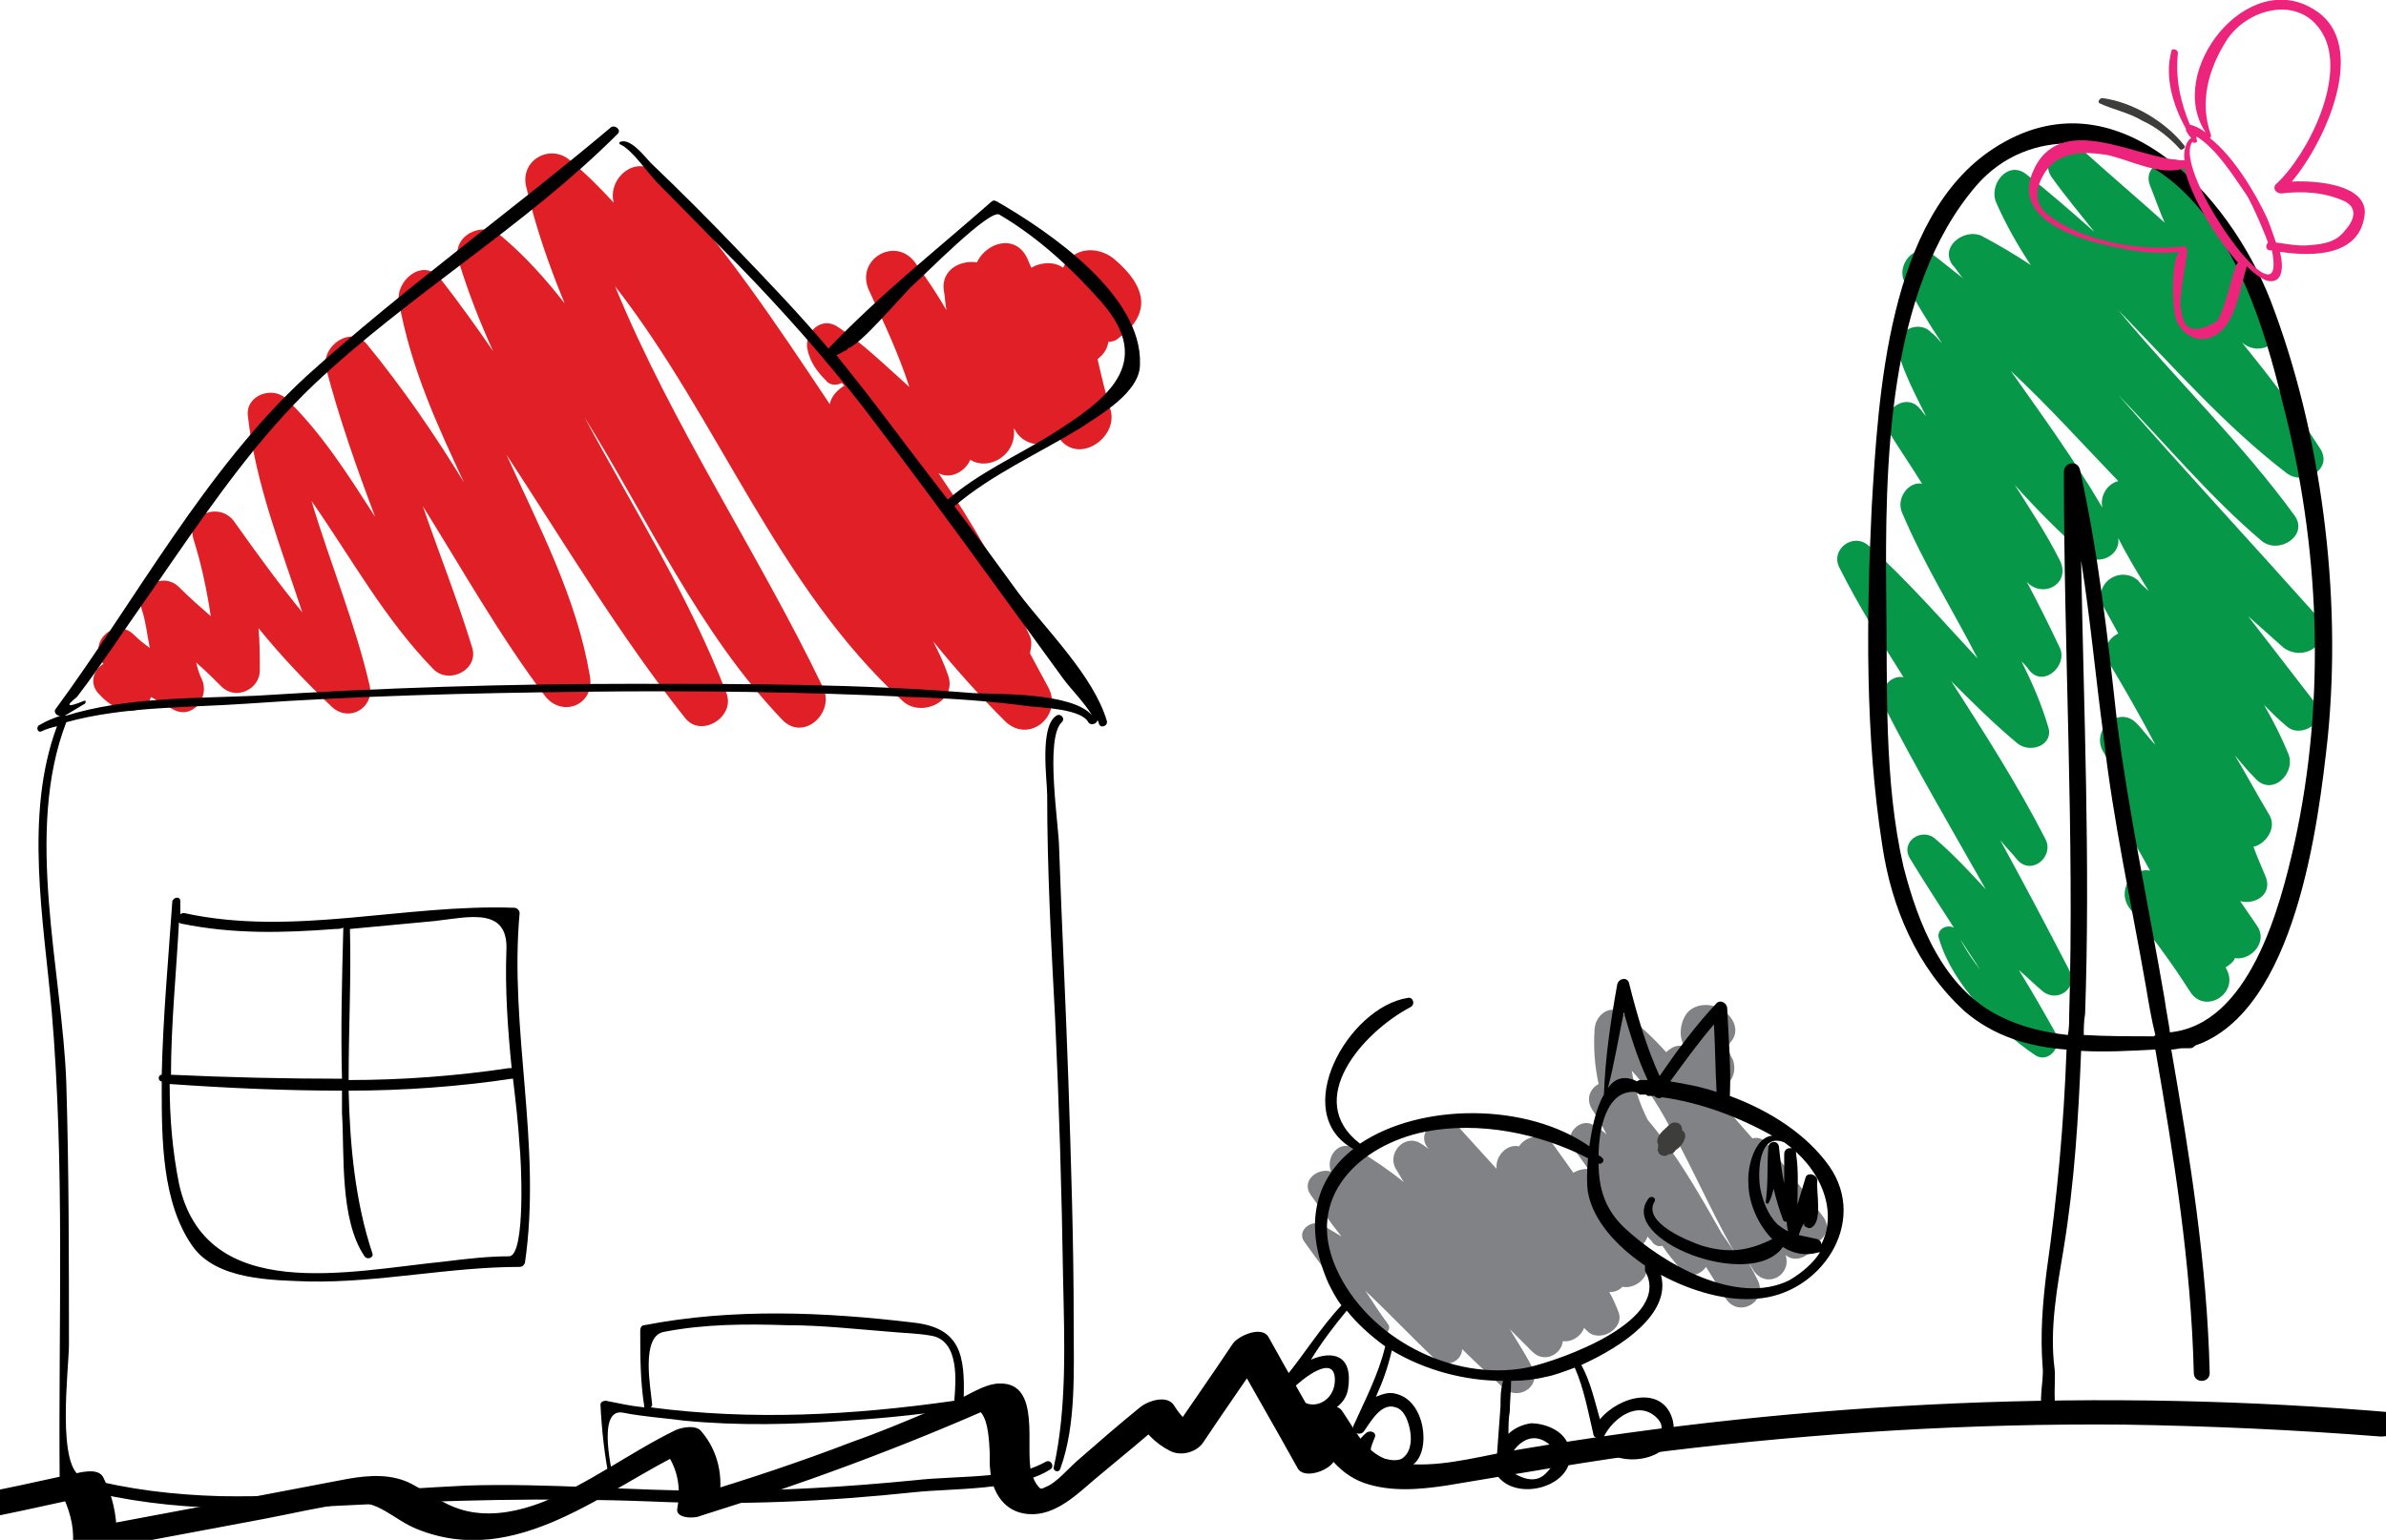 <?xml version="1.0" encoding="utf-8"?>
<!-- Generator: Adobe Illustrator 25.2.1, SVG Export Plug-In . SVG Version: 6.00 Build 0)  -->
<svg version="1.1" id="Layer_1" xmlns="http://www.w3.org/2000/svg" xmlns:xlink="http://www.w3.org/1999/xlink" x="0px" y="0px"
	 viewBox="0 0 180 116.2" style="enable-background:new 0 0 180 116.2;" xml:space="preserve">
<style type="text/css">
	.st0{fill:#FFC95E;}
	.st1{fill:#F89521;}
	.st2{fill:#EB0D8C;}
	.st3{fill:#F47A50;}
	.st4{fill:#342624;}
	.st5{fill:#BD5F3D;}
	.st6{fill:#F8A282;}
	.st7{fill:#FCB44B;}
	.st8{fill:#E55365;}
	.st9{fill:#85C54E;}
	.st10{fill:#010101;}
	.st11{fill:#FBBF9D;}
	.st12{fill:#F47536;}
	.st13{fill:#209DD8;}
	.st14{fill:#E982B5;}
	.st15{fill:#F7B132;}
	.st16{fill:#FAE807;}
	.st17{fill:#3D3D3C;}
	.st18{fill:#E01F26;}
	.st19{fill:#069848;}
	.st20{fill:#ED247C;}
	.st21{fill:#808285;}
	.st22{fill:#E4215D;}
	.st23{fill:#44C8F5;}
	.st24{fill:#FDB92E;}
	.st25{fill:#FFFFFF;}
	.st26{fill:#9C2E8C;}
	.st27{fill:#61318E;}
	.st28{fill:#1F82C2;}
	.st29{fill:#F3C7D6;}
	.st30{fill:#923D83;}
	.st31{fill:#3F5691;}
	.st32{fill:#EF8032;}
	.st33{fill:#FEFEFE;}
	.st34{fill:#FAF6F2;}
	.st35{fill:#93C04C;}
	.st36{fill:#EE5B27;}
	.st37{fill:none;stroke:#FFE8C2;stroke-miterlimit:10;}
	.st38{fill:none;stroke:#000000;stroke-miterlimit:10;}
</style>
<g>
	<g>
		<g>
			<path class="st18" d="M79.1,51.9c-0.5-0.9-0.9-1.7-1.4-2.6c0.1-0.5,0.2-1-0.1-1.5c-1.9-4.3-4.2-8.3-6.8-12.1c0.9,0.5,2-0.1,2.4-1
				c1.3,0.8,3.2-0.2,3.3-1.9c0-0.2,0-0.3,0-0.5c0,0.1,0.1,0.1,0.1,0.2c0.7,1.2,2.3,1.3,3.3,0.6c0,0,0,0.1,0.1,0.1
				c1.5,1.8,4.3-0.2,3.8-2.2c-0.4-1.3-0.7-2.6-1-3.9c0.4-0.3,0.7-0.7,0.8-1.2c0,0,0-0.1,0-0.1c0.3,0,0.6-0.1,0.8-0.3
				c2.6-1.9,2-4-0.4-6c-1.3-1-3.1-0.8-3.8,0.7c-0.7-0.5-1.7-0.4-2.4,0c-0.1-0.2-0.2-0.5-0.3-0.7c-0.9-1.9-3.1-1.2-3.8,0.3
				c-1.3-0.2-2.7,0.6-2.5,2.1c0.1,0.5,0.1,1,0.2,1.5c-0.7-1.2-1.5-2.4-2.3-3.5c-1.5-2.2-4.7-0.3-3.5,2.1c1.1,2.4,2.2,4.7,3,7.2
				c-1.8-1.6-3.5-3.3-5.5-4.6c-1.2-0.7-2.4,0.5-2.2,1.7c0.2,1,0.7,1.7,1.4,2.4c0.3,0.4,0.8,0.4,1.2,0.2c0.1,0.1,0.2,0.2,0.2,0.2
				c-0.5,0.3-1,0.8-1.1,1.4c-4-6-8-12-12.9-17.3c-1.6-1.7-3.9,0.2-3.4,2.1c-1-1.1-2.1-2.2-3.3-3.2c-1.5-1.3-3.8,0-3.3,2
				c0.7,3,1.7,5.9,2.9,8.8c-1.4-1.8-3-3.6-4.8-5.1c-1.4-1.2-3.8,0-3.2,1.9c0.7,2.3,1.6,4.6,2.6,6.8c-1.3-1.9-2.6-3.7-4-5.5
				c-1.3-1.6-3.4,0.2-3.1,1.8C31,27.8,33,32.1,35,36.4c-2.2-3.6-4.6-7.1-7.3-10.4c-1.2-1.5-3.5,0.1-3.1,1.8c1,3.8,2.3,7.5,3.7,11.2
				c-2-3.1-4-6.3-6.7-8.9c-1-1-3.1-0.3-2.9,1.3c0.6,5.2,2.5,9.9,4.1,14.8c-1.8-2.2-3.4-4.4-5.1-6.8c-1.1-1.6-3.7-0.6-3.1,1.3
				c0.6,1.9,1,3.8,1.3,5.8c-0.8-0.7-1.6-1.4-2.4-2.2c-1.2-1.2-3.3,0-2.8,1.7c0.3,0.9,0.4,1.9,0.6,2.9c-0.4-0.3-0.8-0.6-1.2-1
				c-1.3-1.3-3.3,0.3-2.5,1.9c0.1,0.1,0.1,0.2,0.2,0.3c-0.7,0.4-1.1,1.4-0.4,2.2c0.8,0.9,2.1,1.8,3.3,1.1c0.4-0.2,0.6-0.5,0.7-0.8
				c0.5,0.3,1.1,0.6,1.6,0.9c1.5,0.9,2.9-0.9,2.2-2.3c-0.2-0.4-0.3-0.8-0.4-1.2c0.7,0.6,1.3,1.2,1.9,1.8c1.1,1.1,2.9,0.2,2.9-1.2
				c0-1.1,0-2.2-0.1-3.2c1.7,2.1,3.6,4.1,5.6,6c1.3,1.1,3.1,0,2.8-1.6c-1.1-4.8-3-9.3-4.4-14c3,4.3,5.5,8.9,9.2,12.7
				c1.2,1.2,3.5,0,2.9-1.7c-1.1-3.6-2.5-7.1-3.7-10.6c3,4.8,5.8,9.8,9.2,14.3c1.3,1.7,3.8,0.7,3.4-1.5c-1-5.9-3.8-11.2-6.3-16.7
				c4.4,6.7,8.5,13.6,13.5,19.9c1.2,1.5,3.8-0.1,3.1-1.9c-2.8-7.3-7-13.9-10.7-20.8c4.8,7.7,8.6,16.2,14.9,22.8
				c1.6,1.7,4-0.5,3.1-2.4c-4.9-10.2-11.4-19.8-15.7-30.3c7.8,10,12.2,22.6,21.7,31.3c1.4,1.3,4.2,0,3.4-2c-0.3-0.9-0.7-1.7-1.1-2.5
				c1.7,2.1,3.5,4.1,5.4,6C77.6,56.2,80.2,54,79.1,51.9z"/>
		</g>
		<g>
			<g>
				<path d="M78.9,110.3c-0.9,0.5-2.1,0.9-3.4,1c0.1-1.8-0.4-3.9-0.9-5.7c-0.1-0.2-0.3-0.3-0.4-0.2c-0.5,0.1-1,0.1-1.5,0.2
					c0.1-3.3-0.2-5.4-3.8-5.8c-6.7-0.8-13.6-1.1-20.3,0.2c-0.2,0-0.3,0.2-0.3,0.4c0,1.9,0,3.8,0.3,5.7c0,0,0,0,0,0.1
					c-1-0.1-1.9-0.3-2.9-0.5c-0.2,0-0.4,0.1-0.4,0.3c0.1,2,0.3,3.8,0.7,5.8c0.1,0.2,0.4,0.1,0.3-0.1c0-0.1-1.4-5.5,0.7-5.1
					c1.5,0.3,3.1,0.4,4.6,0.6c4.1,0.4,8.2,0.3,12.3,0c3-0.2,6-0.5,9-1c2.1-0.3,1.6,3.4,1.9,5.1c-2,0.2-4.1,0.2-5.8,0.4
					c-5.1,0.5-10.1,0.8-15.2,0.8c-6.2,0-12.4-0.6-18.6-0.4c-6.2,0.3-12.4,0.9-18.6,0.8c-3.5-0.1-6.9-0.5-10.3-1.4
					c-2.1-0.5-1.1-8.3-1.1-10c0-6.6,0-13.2-0.2-19.8C4.7,73.3,1.8,62.8,5,54.5c4.3-1.2,9.3-1.1,13.6-1.4c8.5-0.6,16.9-0.8,25.4-0.9
					c8.3-0.1,16.5,0,24.8,0.4c3,0.1,5.9,0.3,8.9,0.7c0.9,0.1,3.9,0.2,4.4,1.2c0.2,0.3,0.7,0.1,0.7-0.2c0,0.1,0.1,0.2,0.1,0.3
					c0.1,0.4,0.7,0.2,0.6-0.2c-1-3.4-4.6-6.9-6.7-9.7c-1.6-2.2-3.2-4.4-4.8-6.5c0,0,0,0,0,0c2.8-2.4,6.4-4,9.5-5.9
					c1.5-1,4.5-2.7,4.5-4.8c0.2-5.2-6.8-10-10.8-12.3c-0.2-0.1-0.3-0.1-0.5,0.1c-4.1,3.6-8.4,7-12.2,11c-2.2-2.6-4.5-5-6.9-7.5
					c-2.1-2.2-4.3-4.4-6.5-6.5c-0.4-0.4-1.5-1.9-2.3-1.6c-0.1,0-0.1,0.2,0,0.2c0.9,0.4,2.1,2.2,2.8,2.9c2.1,2.1,4.1,4.2,6.2,6.3
					c3.3,3.4,6.4,6.9,9.3,10.6c3.5,4.6,6.9,9.2,10.3,13.9c1.6,2.2,3.2,4.4,4.8,6.6c0.5,0.7,1.6,1.8,2.2,2.8c-1.5-1.8-7.4-1.6-9-1.7
					c-8.5-0.7-17.2-0.7-25.7-0.7c-9.5,0-18.9,0.3-28.4,0.9C14.8,52.7,9.5,52.6,5,54c0,0-0.1,0-0.1,0c0.5-0.3,1-0.6,1.5-0.9
					c0.1-0.1,0.1-0.3-0.1-0.2c-1.2,0.5-1.4,0.4-0.5-0.3c1-1.3,1.9-2.6,2.8-3.9c1.5-2.2,3-4.3,4.5-6.5c3.2-4.6,6.5-9.3,10.6-13.2
					c7.2-6.8,15.9-11.9,22.9-18.9c0.3-0.3-0.2-0.7-0.5-0.5c-7.6,6.4-15.7,12.2-23,18.8c-7.6,7-12.8,16.8-18.9,25.1
					c-0.2,0.2,0.1,0.6,0.4,0.5c0,0,0,0,0,0c0,0,0,0,0,0C4,54.2,3.5,54.4,3,54.7c-0.3,0.1-0.2,0.6,0.1,0.5c0.4-0.2,0.8-0.3,1.2-0.4
					c-2.5,6.7-1,14.7-0.4,21.5C4.9,88,4.4,99.9,4.5,111.6c0,0.2,0.1,0.3,0.3,0.4c6.9,2.1,14,2,21.2,1.6c7.8-0.4,15.3-0.6,23.1-0.3
					c6.7,0.3,13.3,0,19.9-0.7c2.8-0.3,7.7-0.1,10.2-1.7C79.6,110.7,79.3,110.1,78.9,110.3z M49.1,106.2c0,0,0.1-0.1,0.1-0.2
					c-0.1-1.2-0.9-5.2,0.9-5.5c3.1-0.6,6.2-0.6,9.3-0.5c2.6,0,5.2,0.3,7.8,0.5c1,0.1,2,0.1,3.1,0.3c2.1,0.4,1.8,3.5,1.7,4.8
					c0,0,0,0.1,0,0.1C64.3,106.8,56.7,107.2,49.1,106.2z M65.4,29.7c-0.8-1-1.5-1.9-2.3-2.9c0.3-0.1,0.5-0.3,0.8-0.4
					c0.1,0,0-0.1,0-0.1c0.9-0.1,4.2-4.1,5.1-4.9c0.7-0.6,5.7-5.7,6.4-5.2c2.9,1.7,5.5,4.1,7.7,6.6c4.1,4.7,0.3,7.4-3.8,10
					c-2.6,1.6-5.5,2.9-7.8,4.9C69.4,35,67.4,32.3,65.4,29.7z"/>
			</g>
			<g>
				<path d="M81,99.8c0-6.1-0.2-12.1-0.4-18.2c-0.2-5.9-0.5-11.8-0.7-17.6c0-1.6-1.1-8.3,0.2-9.5c0.3-0.3-0.1-0.7-0.4-0.5
					c-1.3,0.8-0.7,4.9-0.7,6c0,5.6,0.3,11.3,0.6,16.9c0.3,6.5,0.5,13.1,0.6,19.6c0.1,4.7,0.3,9.7-0.7,14.2c-0.1,0.3,0.4,0.5,0.5,0.1
					C81.2,107.5,81,103.4,81,99.8z"/>
			</g>
			<g>
				<path d="M39.2,68.9c0-0.2-0.2-0.4-0.4-0.4c-8.3-0.3-16.7,2.2-24.9,0.4c-0.1,0-0.2,0-0.3,0.1c0-0.3,0-0.7,0-1
					c0-0.4-0.5-0.3-0.6,0c-0.3,4.4-0.7,8.7-0.8,13.1c-0.3,0-0.3,0.5,0,0.5c0,0.1,0,0.2,0,0.4c0,3.9,0,8.7,2.3,12
					c1.8,2.6,6,2.6,8.8,2.7c5.3,0.1,10.6-1.1,15.9-1.1c0.2,0,0.3-0.1,0.4-0.3C40.9,86.4,38.4,77.7,39.2,68.9z M38.2,71.8
					c-0.1,2.9,0.1,5.8,0.4,8.8c-0.1,0-0.1,0-0.2,0c-4,0.6-8.1,0.9-12.1,0.9c0-3.9,0.2-7.7,0.1-11.4c2.1-0.2,4.3-0.4,6.4-0.6
					C35.4,69.2,38.4,68.4,38.2,71.8z M13.5,69.6c0,0,0.1,0.1,0.2,0.1c3.9,0.8,7.7,0.7,11.6,0.4c0.2,0,0.4,0,0.6-0.1
					c-0.1,3.8-0.2,7.6-0.1,11.4c-4.3,0-8.6-0.1-12.9-0.3C12.9,77.3,13.3,73.4,13.5,69.6z M38.4,94.8c-1.6,0-3.3,0.2-4.9,0.4
					c-7.1,0.7-18,3.3-20-5.9c-0.5-2.5-0.7-5-0.7-7.5c4.3,0.3,8.6,0.5,13,0.5c0,0.6,0,1.1,0,1.7C26,87,25.6,92,27.5,94.8
					c0.2,0.3,0.7,0.1,0.6-0.2c-1.3-3.9-1.7-8.1-1.8-12.3c4.1,0,8.3-0.3,12.3-0.9c0,0,0.1,0,0.1,0c0.2,1.7,0.4,3.4,0.5,5.1
					C39.3,87.2,39.7,94.8,38.4,94.8z"/>
			</g>
		</g>
	</g>
	<g>
		<path class="st19" d="M174.8,46.5c-5-5.6-10.1-11.1-15-16.7c3.6,3.7,6.9,7.7,10.8,11c1.3,1.1,3.6-0.4,2.5-1.9
			c-4-5.5-9-10.3-13.3-15.5c4.1,4.2,8,8.7,12.7,12.3c1.3,1,3.6-0.3,2.5-1.9c-1.8-2.8-3.8-5.4-5.9-8c0,0,0.1,0.1,0.1,0.1
			c1.4,1.1,3.4-0.2,2.5-1.9c-2-3.9-4.5-7.4-6.6-11.2c-0.8-1.6-3.6-0.5-2.9,1.2c0.4,1,0.7,1.9,1.1,2.8c-2-1.8-4-3.5-6-5.3
			c-1.3-1.1-3.6,0.4-2.5,1.9c1,1.4,2.1,2.7,3.2,4.1c-1.7-1.5-3.4-3-5.2-4.4c-1.4-1-2.8,0.9-2.2,2.2c0.7,1.6,1.6,3.2,2.6,4.7
			c-1.2-0.8-2.4-1.5-3.7-2.2c-1.3-0.6-3.2,0.8-2.2,2.2c0.3,0.3,0.5,0.7,0.8,1c-0.8-0.6-1.5-1.2-2.3-1.8c-1.4-1-2.8,0.9-2.1,2.1
			c0.9,1.6,1.8,3.1,2.8,4.6c-0.3-0.3-0.5-0.6-0.8-0.8c-1-1.1-3,0-2.5,1.5c0.5,1.7,1.3,3.2,2.1,4.8c-0.2-0.2-0.3-0.4-0.5-0.6
			c-1.1-1.3-3.2,0.4-2.3,1.8c0.8,1.3,1.7,2.6,2.5,3.9c-1-0.2-2,1.1-1.5,2.2c1.6,3.8,3.8,7.3,5.7,11c-2.7-2.9-5.3-5.9-8.2-8.5
			c-1.2-1.1-3,0.3-2.2,1.7c1.4,2.8,3.1,5.5,4.8,8.2c-1-0.2-2,1-1.5,2.1c2.4,4.7,5.1,9.3,7.7,13.9c-1.2-1.3-2.4-2.6-3.8-3.8
			c-1-0.9-2.7,0.2-1.9,1.5c1.1,1.8,2.2,3.5,3.3,5.2c-0.6-0.3-1.4,0.2-1.1,0.9c1,3.4,4.4,6.8,7.2,8.7c1,0.7,2.1-0.6,1.6-1.6
			c-0.9-1.6-1.8-3.2-2.8-4.8c0.6,0.5,1.2,1.1,1.8,1.6c1.1,0.9,2.7-0.2,2-1.6c-1.7-3.3-3.4-6.5-5.2-9.8c0.4,0.5,0.9,1,1.3,1.5
			c1.1,1.2,2.8-0.3,2.1-1.6c-2.1-4.1-4.6-8-7.1-11.9c1.6,1.6,3.2,3.2,5,4.7c1,0.8,2.8,0.1,2.3-1.3c-0.5-1.7-1.2-3.3-2-4.9
			c0.2,0.2,0.4,0.4,0.6,0.7c1.1,1.3,2.9-0.4,2.3-1.7c-0.8-1.7-1.6-3.3-2.5-5c0.1,0.1,0.1,0.1,0.2,0.2c1.3,1,3.1-0.2,2.3-1.8
			c-1-2-2.2-3.8-3.4-5.7c1.6,1.8,3.4,3.6,5.2,5.2c1.1,1,2.8,0.1,2.6-1.2c0.7,1.4,1.5,2.7,2.3,4c-0.3-0.3-0.6-0.5-0.8-0.8
			c-1.4-1.2-3.5,0.3-2.6,2c0.4,0.7,0.7,1.3,1.1,2c-0.8,0.4-1.2,1.2-0.7,2.2c1.2,2,2.4,4.1,3.5,6.2c-0.5-0.5-0.9-1.1-1.4-1.6
			c-1.3-1.4-3.4,0.4-2.6,2c0.6,1.1,1.2,2.1,1.7,3.1c-0.5,0.4-0.8,1.2-0.3,2c0.7,1.4,1.5,2.7,2.2,4c-1.3-0.3-2.6,1.5-1.5,2.9
			c1.6,2,3.1,4,4.5,6.2c1.1,1.8,3.7,0.2,2.8-1.6c0-0.1-0.1-0.1-0.1-0.2c0.3-0.2,0.6-0.4,0.7-0.7c1.2,0.2,2.5-1.2,1.7-2.4
			c-0.4-0.6-0.9-1.3-1.3-1.9c1.1,0.3,2.5-0.5,1.9-1.9c-0.3-0.7-0.6-1.4-0.9-2.2c0.9-0.2,1.8-1.4,1.2-2.4c-0.9-1.5-1.7-3-2.6-4.5
			c0.5,0.6,1,1.2,1.5,1.7c1.3,1.5,3.2-0.4,2.5-1.9c-0.5-1.2-1.1-2.4-1.8-3.6c0.6,0.6,1.1,1.1,1.7,1.6c1.1,1,3.2-0.4,2.2-1.7
			c-1.7-2.2-3.4-4.4-5.1-6.6c0.9,0.8,1.8,1.6,2.7,2.4C174.1,50.1,176.2,48.1,174.8,46.5z M147.9,70.9c0.5,0.8,1,1.5,1.5,2.3
			C148.8,72.4,148.3,71.7,147.9,70.9z M151.7,28c2.8,2.6,5.4,5.5,8.1,8.3c-0.8,0.2-1.4,1.1-1.2,2C156.5,34.7,154.1,31.4,151.7,28z"
			/>
	</g>
	<g>
		<g>
			<path d="M0.2,114.3c2-0.4,4.1-0.9,6.1-1.3c-0.6-0.1-1.1-0.3-1.7-0.4c0.6,1.2,1,2.5,0.9,3.8c0,0.9,1.1,0.8,1.7,0.6
				c4.3-0.8,8.5-1.6,12.8-2.4c2.1-0.4,4.2-0.9,6.4-1.2c2.1-0.3,3.3,1.3,5.1,2c7.5,3,14.1-3,20.4-6c-0.6,0-1.3-0.1-1.9-0.1
				c1.1,1.3,1.4,2.9,1.1,4.5c-0.2,0.8,1.3,0.8,1.7,0.6c7.7-2.4,15.3-5.2,22.7-8.5c-0.6,0-1.2,0-1.7,0.1c1.5,1,0.7,3.4,0.9,4.9
				c0.1,1.5,0.9,3,2.5,3.3c2.1,0.4,3.8-1.2,5.3-2.5c1.9-1.6,3.9-3.2,5.8-4.9c-0.9,0-1.8,0.1-2.6,0.1c0.6,1.1,1.4,2,2.6,2.6
				c0.8,0.4,2,0.1,2.5-0.7c1.6-2.4,3.3-4.8,4.9-7.2c-0.9,0.2-1.8,0.3-2.7,0.5c1.6,2.9,3.3,5.8,4.9,8.7c0.5,0.9,2.6,0.1,2.8-0.7
				c0.2-1.1,0.4-2.2,0.6-3.2c-0.9,0.2-1.9,0.5-2.8,0.7c1.4,1.7,2.2,3.5,4.4,4.3c2,0.7,4.2,0.5,6.2,0.2c5.5-0.9,11-1.9,16.6-2.6
				c11.5-1.4,23-2.1,34.5-2c6.5,0.1,13,0.4,19.4,0.9c0.6,0,1.6-0.2,1.9-0.8c0.3-0.6-0.2-0.9-0.8-1c-22.1-1.9-44.4-0.9-66.2,2.8
				c-2.5,0.4-5.2,1.2-7.8,1.1c-1.2,0-2.4-0.3-3.3-1.1c-0.9-0.8-1.5-2-2.2-3c-0.6-0.7-2.6-0.2-2.8,0.7c-0.2,1.1-0.4,2.2-0.6,3.2
				c0.9-0.2,1.9-0.5,2.8-0.7c-1.6-2.9-3.3-5.8-4.9-8.7c-0.5-0.9-2.3-0.1-2.7,0.5c-1.6,2.4-3.3,4.8-4.9,7.2c0.8-0.2,1.7-0.4,2.5-0.7
				c-0.9-0.4-1.5-1-2-1.8c-0.5-0.9-2-0.4-2.6,0.1c-1.6,1.3-3.1,2.6-4.7,4c-0.7,0.6-1.6,1.7-2.4,2c-0.4,0.2-0.4,0.2-0.7-0.2
				c-0.2-0.3-0.3-0.6-0.4-0.9c-0.5-1.8,0.8-6.8-2.4-6.7c-0.9,0-1.9,0.6-2.7,1c-0.9,0.4-1.8,0.8-2.6,1.1c-1.9,0.8-3.8,1.6-5.8,2.3
				c-3.9,1.5-7.8,2.8-11.8,4c0.6,0.2,1.1,0.4,1.7,0.6c0.4-1.9,0-3.9-1.3-5.4c-0.4-0.5-1.4-0.3-1.9-0.1c-3.5,1.7-6.6,4.1-10.2,5.5
				c-1.6,0.6-3.4,1-5.2,0.7c-1.8-0.3-3-1.3-4.5-2.1c-1.5-0.8-3.2-0.7-4.9-0.4c-2.1,0.4-4.2,0.8-6.3,1.2c-4.3,0.8-8.5,1.6-12.8,2.4
				c0.6,0.2,1.1,0.4,1.7,0.6c0-1.5-0.3-2.9-1-4.3c-0.3-0.6-1.1-0.5-1.7-0.4c-2,0.4-4.1,0.9-6.1,1.3c-0.5,0.1-1.4,0.6-1.2,1.2
				C-1.3,114.5-0.2,114.4,0.2,114.3L0.2,114.3z"/>
		</g>
	</g>
	<g>
		<path d="M171.3,22.7c-3.1-8-11.7-17.5-20.9-11.5c-8,5.2-8.7,18.7-9.2,27.1c-0.4,8.4-0.5,17.2,0.8,25.5c0.7,4.7,2.6,9.2,6.2,12.5
			c2.2,1.9,4.9,2.7,7.7,2.9c-0.2,5.6-0.7,11.1-1.5,16.7c-0.3,2.4-0.5,4.8-0.3,7.3c0.1,1-0.4,2.7,0.1,3.6c0,0.1,0.2,0.2,0.3,0.2
			c0.4-0.1,0.5-0.1,0.9-0.3c0.2-0.1,0.1-0.4-0.1-0.3c-0.5,0.1-0.2-2.4-0.3-3.1c-0.4-3,0.2-6.2,0.7-9.2c0.8-4.9,1.1-9.8,1.3-14.8
			c1.8,0.1,3.7,0,5.5-0.1c0,0,0,0,0.1,0c1.4,8.1,2.7,16.2,2.9,24.4c0,0.8,1.2,0.8,1.2,0c-0.2-8.3-1.5-16.3-2.9-24.4
			c0.3,0,0.6-0.1,0.8-0.1c0.2,0,0.4,0,0.6,0c0.2,0,0.3-0.1,0.4-0.2c7.6-2.6,9.3-16.8,10-23.2C176.7,44.8,175.1,32.6,171.3,22.7z
			 M157.2,78.1c0-0.5,0-1,0.1-1.6c0.4-11.4-0.1-22.8-0.3-34.2c0.7,4.4,1.1,8.9,1.7,13.3c0.7,6.3,2.1,12.6,3.2,18.9
			c0.2,1.2,0.4,2.4,0.7,3.6c0,0-0.1,0.1-0.1,0.1C160.7,78.2,158.9,78.2,157.2,78.1z M173.1,63.6c-1.1,4.9-3.4,13.7-9.4,14.3
			c-0.1-0.8-0.3-1.7-0.4-2.5c-1.2-7-2.7-14-3.6-21c-0.7-6.4-1.4-12.7-2.8-19c-0.2-0.7-1.2-0.5-1.2,0.2c0,13.7,0.8,27.4,0.4,41
			c0,0.5,0,1-0.1,1.5c-1.8-0.2-3.5-0.6-5.1-1.4c-4.3-2.1-6.2-7-7.3-11.3c-1.5-6.5-1.2-13.6-1.3-20.2c-0.1-9.9,0-23.3,6.8-31.2
			c4-4.6,10.6-3.8,14.9-0.2c4.7,4,6.8,10.8,8.2,16.6C175,41.1,175.5,52.7,173.1,63.6z"/>
	</g>
	<g>
		<g>
			<g>
				<path class="st20" d="M172.9,13.7c2.6-3.1,5.8-10.3,1.8-12.9c-5.1-3.4-11.4,4.6-8.3,9.2c-0.4-0.3-0.8-0.5-1.2-0.6c0,0,0,0,0,0
					c-0.7-1.7-1.1-3.4-0.9-5.4c0-0.3-0.5-0.4-0.5-0.1c-0.5,1.9,0.1,4,1.1,5.8c0,0.1,0,0.2,0.1,0.3c0.1,0.2,0.2,0.3,0.3,0.4
					c-0.4,0.3-0.6,1-0.5,1.7c-3.5,0-9.5-4-11.5,1c-1.4,3.5,3.6,5,6.1,5.5c1.7,0.4,3.4,0.6,5.1,0.4c-0.7,0.1-0.7,4.3-0.3,5.2
					c0.6,1.3,1.9,1.8,3.1,1c1.4-1,1.7-3.5,2.2-5.1c0.6,0.6,1.2,1,1.6,1.1c1.1,0.2,1.2-1,0.9-2.2c2.6,0.4,6.1,0.3,6.4-2.9
					C178.5,14,175,13.6,172.9,13.7z M168.7,20c-0.5,1.4-0.7,2.8-1.4,4.2c-1.6,1-2.5,0.8-2.7-0.5c-0.2-0.6-0.1-1.4,0-2
					c0.1-0.9,0.3-1.8,0.4-2.7c0-0.2-0.1-0.5-0.3-0.4c-3.2,0.4-7.7-0.4-10.2-2.4c-1-0.8-1-1.8-0.4-2.9c1-1.9,3.1-1.9,4.9-1.6
					c1.8,0.4,3.9,1.6,5.8,1c0.5,2.2,2.4,5.3,4.1,7.2C168.9,19.8,168.8,19.8,168.7,20z M171,20.7c-1.7-0.3-6.9-8.3-5.6-10
					c0,0,0,0,0,0c0.1,0.2,0.5,0,0.3-0.2c0,0,0-0.1,0-0.1c0,0,0-0.1,0-0.1c1.5,0.9,2.8,3,3.7,4.3c0.2,0.2,1.1,2.1,1.7,3.7
					c-0.2,0.2-0.2,0.6,0.2,0.6c0,0,0,0,0.1,0C171.6,20,171.6,20.8,171,20.7z M176.9,17.4c-0.7,0.9-1.6,1-2.6,1.1
					c-0.9,0.1-1.8-0.1-2.6-0.2c-0.3-0.9-0.6-1.7-0.7-1.9c-0.8-1.7-2.4-4.5-4.3-6c0.1,0,0.1-0.1,0.1-0.2c-0.9-2.5-0.2-5,1.2-7.2
					c1.6-2.4,5.5-3.4,7.2-0.5c1.9,3.2-1.1,9.2-3.5,11.4c-0.3,0.3,0,0.7,0.4,0.7c1.6-0.2,3.3-0.1,4.8,0.6
					C177.7,15.6,177.8,16.4,176.9,17.4z"/>
			</g>
			<g>
				<path class="st17" d="M164.8,11c-1.4-1.8-3.9-3.3-6.2-3.6c-0.2,0-0.4,0.3-0.2,0.4c1.1,0.5,2.2,0.7,3.2,1.3
					c1.1,0.5,2.1,1.3,2.9,2.2C164.7,11.3,164.9,11.1,164.8,11z"/>
			</g>
		</g>
	</g>
	<g>
		<g>
			<path class="st21" d="M137.6,91.9c-1.4-1.9-2.9-3.8-4.3-5.6c-0.3-0.4-0.7-0.5-1.1-0.4c-0.7-0.8-1.4-1.6-2.1-2.4
				c0.2-0.2,0.3-0.5,0.3-0.8c0-0.3,0-0.6-0.1-0.9c0.5-0.4,0.7-1.2,0.4-1.9c-0.2-0.3-0.3-0.7-0.4-1c0.1-0.1,0.2-0.1,0.2-0.2
				c0.6-0.6,0.5-1.4,0-2c-0.7-0.9-2.2-1.2-3.1-0.4c-0.6,0.6-0.8,1.8-0.4,2.5c0.1,0.1,0.1,0.2,0.2,0.3c0,0,0,0,0,0c0,0,0,0,0,0
				c-0.5-0.4-1.1-0.1-1.5,0.3c-1-1.1-2.1-2.2-3.4-3c-0.9-0.6-1.9,0.2-2,1.2c-0.1,1.5,0,2.8,0.3,4.2c-0.6,0.3-1,1.1-0.5,1.9
				c0.4,0.6,0.8,1.3,1.1,1.9c-0.3-0.3-0.7-0.5-1-0.7c-0.9-0.6-2.2,0.6-1.6,1.6c0.4,0.6,0.8,1.1,1.2,1.7c-0.4,0-0.8,0.1-1.1,0.3
				c-0.5-0.7-1-1.4-1.5-2.1c-0.7-1-2.1-0.7-2.6,0.1c-0.9-0.2-1.8,0.7-1.7,1.7c-1-1.1-2-2.2-3-3.3c-1.1-1.1-3.2,0.4-2.2,1.7
				c0,0,0.1,0.1,0.1,0.1c-0.2-0.1-0.4-0.3-0.6-0.4c-1.2-0.8-2.6,0.7-1.9,1.9c0.2,0.3,0.4,0.7,0.6,1c-1.1-0.9-2.3-1.7-3.6-2.5
				c-1.3-0.8-2.3,0.6-1.9,1.7c-1-0.3-2.3,0.7-1.5,1.8c0.8,1.1,1.5,2.1,2.3,3.1c-0.5-0.3-1-0.6-1.5-0.9c-0.8-0.4-1.9,0.5-1.3,1.3
				c1.7,2.4,3.5,4.7,5.4,6.9c0.4,0.5,1.3-0.2,0.9-0.7c-0.6-0.8-1.1-1.6-1.7-2.5c1.8,1.7,3.5,3.5,5.3,5.2c0.8,0.7,2,0.1,2-0.8
				c1,1,2.1,2,3.2,3c1.1,0.9,2.8-0.2,2.1-1.6c-0.5-1-1.1-1.9-1.7-2.9c0.6,0.6,1.1,1.1,1.7,1.7c0.9,0.9,2.2,0.2,2.3-0.8
				c0.7,0.1,1.4-0.4,1.6-1c0.1,0.1,0.1,0.1,0.2,0.2c0.9,1,2.9-0.1,2.4-1.4c-0.2-0.5-0.4-1-0.7-1.5c0.4,0,0.7-0.1,1-0.4
				c1,0.2,2.2-0.8,1.8-1.9c-0.2-0.4-0.3-0.8-0.5-1.1c0.3-0.2,0.5-0.5,0.6-0.8c0.1,0.2,0.3,0.3,0.4,0.5c0.2,0.2,0.5,0.3,0.7,0.2
				c0.4,0.6,0.9,1.2,1.4,1.8c0.6,0.7,1.5,0.4,1.9-0.2c0.5,0.8,1,1.6,1.5,2.4c1,1.5,3.2,0.2,2.4-1.4c-0.3-0.6-0.6-1.2-1-1.8
				c0.2,0.4,0.5,0.7,0.7,1.1c1,1.4,2.9,0.3,2.4-1.2c0.8,0.7,2.1,0,2.2-1C137.4,93.8,138.2,92.8,137.6,91.9z M129.9,93.1
				c-1.7-3-3.4-6-5.6-8.6c-0.6-1.2-1-2.4-1.2-3.7c1.6,1.7,2.7,3.9,3.8,6c1.4,2.7,2.7,5.6,4.3,8.3C130.8,94.4,130.4,93.8,129.9,93.1z
				"/>
		</g>
		<g>
			<g>
				<path d="M138,88c-1.7-2.4-4.5-4.2-7.5-5.3c0.1-2.2-0.1-4.4-0.2-6.6c0-0.4-0.5-0.7-0.8-0.4c-1.6,1.7-3,3.6-4.3,5.5
					c-1-2.2-1.7-4.6-2.3-7c-0.1-0.5-0.8-0.4-0.9,0.1c-0.5,2.8-0.9,5.5-1,8.3c0,0,0,0,0,0c-0.6,1-0.9,2.5-1.1,3.9
					c-4.7-3.3-12.7-3.3-17.3-0.2c-4.3-3.3,0.2-8.4,3.8-10.3c0.4-0.2,0.2-0.8-0.2-0.7c-4.5,0.7-9,8.7-4.1,11.4
					c-2.7,2.1-3.9,5.5-1.9,10.1c0.3,0.6,0.6,1.2,1,1.7c-1.6,1.7-2.8,3.7-4.3,5.5c-0.1,0.1-0.3,0.3-0.4,0.4c-0.3,0.4,0.1,0.8,0.5,0.7
					c-0.2,2.4,4.3,2.2,4.7-0.3c0.4-2.6-1.2-2.9-2.8-2.2c0.8-1.3,1.7-2.5,2.7-3.7c0.8,1,1.8,1.9,2.9,2.7c-0.5,2.1-1.5,4-2.4,6
					c-0.2,0.5,0.5,0.8,0.8,0.4c0.5-0.7,1.3-2.2,2.4-1.8c0.7,0.2,1,1.2,1.1,1.9c0.1,0.7,0,1.6-0.7,2c-0.5,0.2-1.1,0-1.6-0.1
					c-1-0.3-0.7-0.7-0.4-1.5c0.2-0.4-0.3-0.6-0.6-0.4c-0.6,0.5-0.8,0.9-0.9,1.7c0,0.2,0.1,0.4,0.2,0.4c1.2,0.7,2.8,1.3,4.1,0.4
					c0.9-0.6,1-2,0.8-3c-0.2-1-0.8-2.1-1.9-2.4c-0.6-0.2-1.1,0-1.6,0.2c0.5-1.1,0.9-2.2,1.2-3.5c2.5,1.5,5.5,2.3,8.4,2.3
					c-0.2,0.6-0.2,1.3-0.2,1.9c-0.1,1.4-0.2,2.8-0.3,4.1c-0.2,0-0.4,0.2-0.3,0.4c0.9,3.2,6.9,1.7,5.7-1.6c-0.4-1.1-1.8-1.6-2.8-1.6
					c-0.7,0.1-1.3,0.4-1.7,0.8c0-0.6,0-1.2,0.1-1.7c0-0.7,0.1-1.6,0.1-2.3c0.9,0,1.8-0.1,2.6-0.3c0.6-0.1,1.4-0.4,2.2-0.7
					c0.7,1.6,1,3.3,1.4,5c0,0.2,0.2,0.3,0.3,0.3c0,0.1,0,0.2,0,0.3c1.2,2.3,6.4,1.5,5.7-1.6c-0.7-2.7-4-1.9-5.5-0.1
					c-0.4-1.4-0.7-2.8-1.4-4.1c3.1-1.4,6.8-3.9,6-6.8c2.4,1.3,5.1,2,7.2,1.8C137.3,97.7,141,92.3,138,88z M100.7,104
					c0.1,2-2.3,2.8-3.1,0.9c0-0.1-0.1-0.1-0.1-0.1C98.3,104,100.6,102.2,100.7,104z M117,109.1c0.8,0.7,0.2,1.5-0.4,2.1
					c-0.9,0.9-2.1,0.2-3-0.4c0,0,0,0,0,0C114,109.1,115.5,107.7,117,109.1z M125,107c1.2,1.2-1,2.2-1.9,2.2
					c-0.8-0.1-1.3-0.6-2.1-0.8C121.7,107,123.6,105.6,125,107z M134.6,86.2C134.6,86.2,134.6,86.2,134.6,86.2
					c2.7,1.9,4.1,5.1,2.8,7.7c0-0.2-0.1-0.3-0.3-0.4c-0.5-0.1-0.9-0.2-1.4-0.3c0.1-0.3,0.2-0.6,0.4-0.9c0,0,0,0.1,0,0.1
					c0,0.1,0.1,0.2,0.2,0.2c0.1,0.1,0.3,0.1,0.4,0c0.8-0.5,0.3-2.7,0.4-3.5c0-0.5-0.8-0.7-0.9-0.2c-0.2,0.7-0.4,1.3-0.6,2
					c0-1.3,0.1-2.5-0.1-3.8c0,0,0,0,0,0c0,0,0,0,0,0c0,0,0-0.1,0-0.1c-0.1-0.5-0.9-0.5-0.9,0.1c0,0.7,0,1.5,0,2.2
					c-0.2-0.9-0.3-1.9-0.4-2.8c-0.1-0.5-0.8-0.4-0.8,0.1c-0.1,1.4,0,2.8-0.2,4.1c0,0.1,0.2,0.2,0.2,0.1c0.2-0.3,0.3-0.7,0.4-1.1
					c0.2,0.8,0.4,1.5,0.7,2.3c0,0.1,0.1,0.2,0.3,0.2c0,0.2,0,0.4,0.1,0.7c-0.3-0.1-0.5-0.3-0.8-0.5c-0.7-0.7-1.1-1.7-1.3-2.7
					C132.6,88.7,132.6,85.4,134.6,86.2z M129.3,77.3c0.1,1.7,0.1,3.4,0.2,5.1c-1.2-0.4-2.3-0.6-3.5-0.8
					C127.1,80.1,128.1,78.7,129.3,77.3z M121.3,82.1c0.5-1.9,0.8-3.8,1.2-5.7c0.5,1.7,1,3.4,1.8,5.1c-0.2,0-0.3,0-0.5,0
					c-0.1,0-0.2,0-0.3,0.1C122.5,81.1,121.8,81.4,121.3,82.1z M115.2,103.2c-5.7,1.1-12.1-2.3-14.4-7.5c-2.4-5.4,1.8-9.3,6.7-10.3
					c4.1-0.8,8.6,0.1,12.3,2c-0.1,1.1-0.1,2,0,2.6c0.4,2.1,2.1,4,4.3,5.5c0,0.1,0,0.2,0,0.4C126.2,99.6,117.9,102.6,115.2,103.2z
					 M122.6,92.7c-1.5-1.4-2-3-2-4.9c0.2,0.1,0.5-0.2,0.3-0.4c-0.1-0.1-0.2-0.2-0.3-0.2c0-2,0.6-5,2.8-4.8c0.1,0.1,0.2,0.1,0.3,0.2
					c0.1,0,0.3,0,0.4,0c0.1,0,0.1,0,0.2,0.1c0.1,0,0.1,0,0.2,0c0.1,0,0.2,0,0.3,0c0.2,0.2,0.4,0.2,0.6,0.1c2.9,0.4,5.8,1.5,8.3,2.9
					c-1.3,0.1-1.9,2.3-1.8,3.6c0,1.4,0.7,3.1,1.8,4.2c-1.8,0.9-3.3,1.1-5.3,0.5c-0.9-0.3-4.5-1.7-3.6-3.3c0.2-0.3-0.2-0.5-0.4-0.3
					c-2.5,3.1,7.7,7.1,10.1,3.7c0.8,0.5,1.7,0.7,2.7,0.4c0,0,0.1,0,0.1,0c-0.5,0.8-1.3,1.5-2.3,2.1C131,98.6,125.4,95.3,122.6,92.7z
					"/>
			</g>
			<g>
				<path class="st17" d="M126.4,86.8c0.3-0.2,0.6-0.5,0.7-0.9c0.1-0.2,0-0.5-0.2-0.6c0-0.3-0.1-0.6-0.6-0.6c-0.2,0-0.4,0.2-0.5,0.3
					c-0.3,0.3-0.5,0.4-0.7,0.8c-0.1,0.2-0.1,0.4,0,0.6c0,0.2-0.1,0.4,0,0.5c0,0.2,0.4,0.4,0.6,0.3c0.1,0,0.1-0.1,0.2-0.1
					C126.1,87.1,126.3,87,126.4,86.8z"/>
			</g>
		</g>
	</g>
</g>
</svg>
